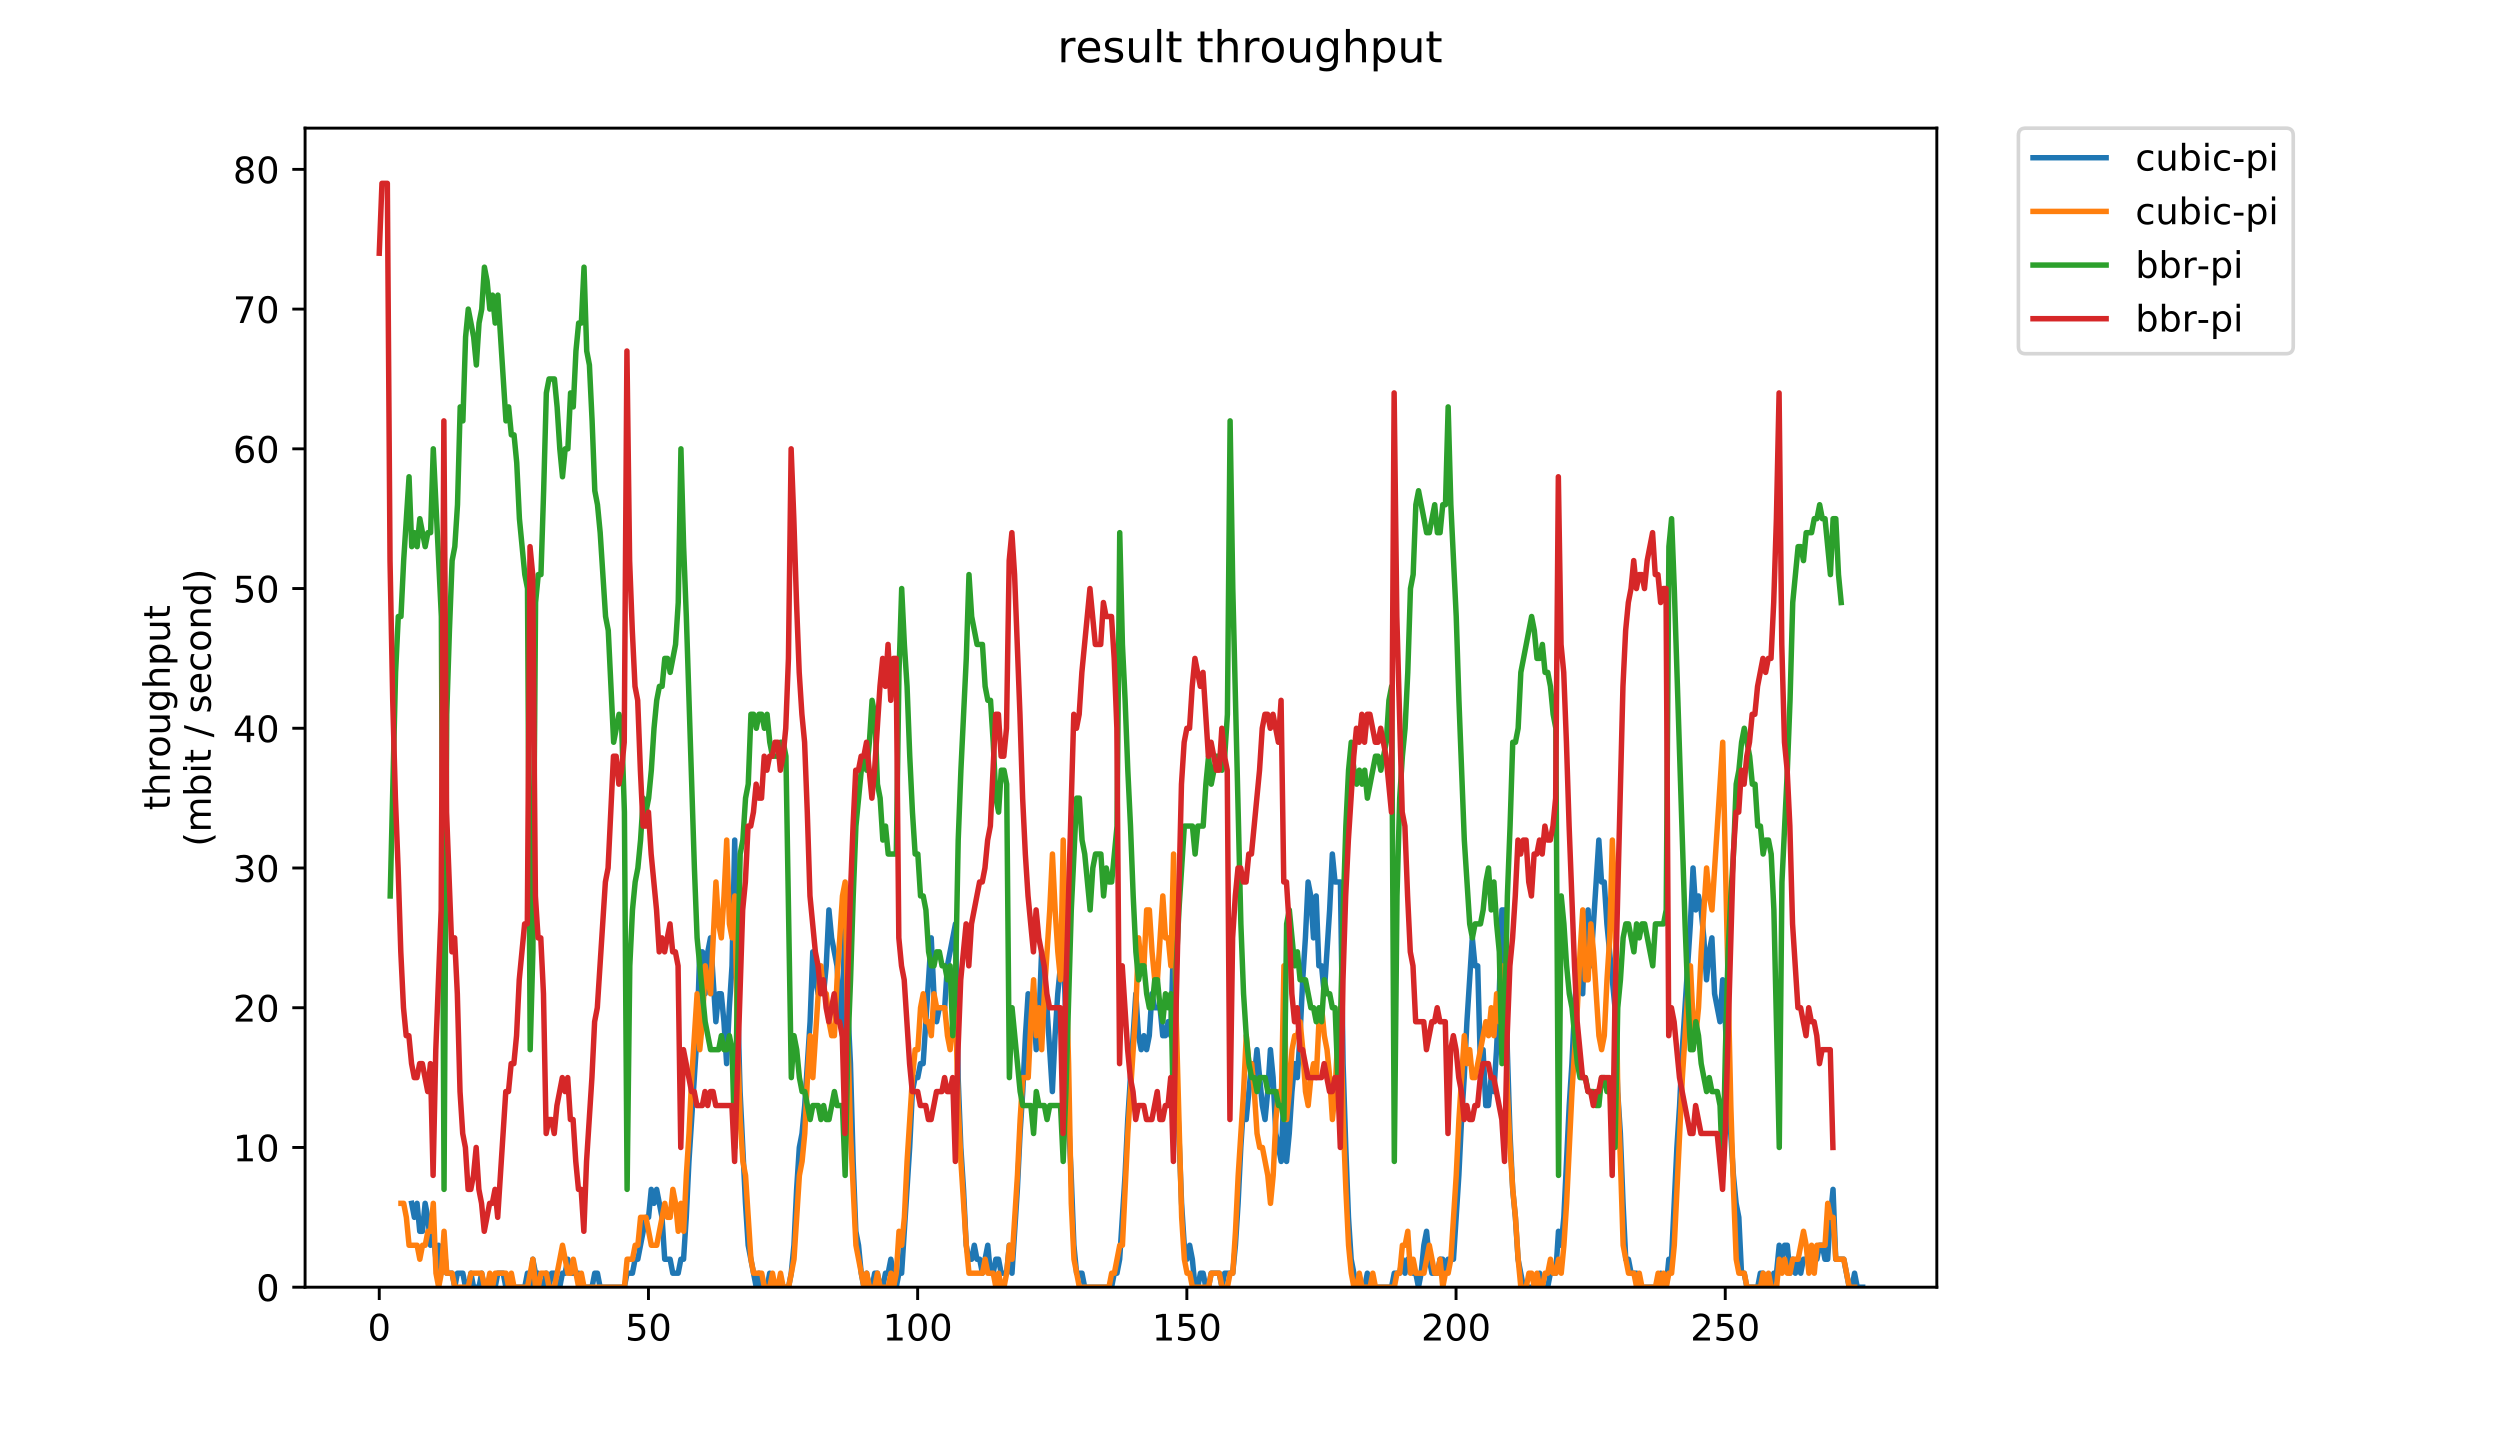 <?xml version="1.0" encoding="utf-8" standalone="no"?>
<!DOCTYPE svg PUBLIC "-//W3C//DTD SVG 1.1//EN"
  "http://www.w3.org/Graphics/SVG/1.1/DTD/svg11.dtd">
<!-- Created with matplotlib (https://matplotlib.org/) -->
<svg height="396pt" version="1.1" viewBox="0 0 684 396" width="684pt" xmlns="http://www.w3.org/2000/svg" xmlns:xlink="http://www.w3.org/1999/xlink">
 <defs>
  <style type="text/css">
*{stroke-linecap:butt;stroke-linejoin:round;}
  </style>
 </defs>
 <g id="figure_1">
  <g id="patch_1">
   <path d="M 0 396 
L 684 396 
L 684 0 
L 0 0 
z
" style="fill:#ffffff;"/>
  </g>
  <g id="axes_1">
   <g id="patch_2">
    <path d="M 83.472 352.174 
L 529.913 352.174 
L 529.913 35.062 
L 83.472 35.062 
z
" style="fill:#ffffff;"/>
   </g>
   <g id="matplotlib.axis_1">
    <g id="xtick_1">
     <g id="line2d_1">
      <defs>
       <path d="M 0 0 
L 0 3.5 
" id="m09f7e28254" style="stroke:#000000;stroke-width:0.8;"/>
      </defs>
      <g>
       <use style="stroke:#000000;stroke-width:0.8;" x="103.765" xlink:href="#m09f7e28254" y="352.174"/>
      </g>
     </g>
     <g id="text_1">
      <!-- 0 -->
      <defs>
       <path d="M 31.781 66.406 
Q 24.172 66.406 20.328 58.906 
Q 16.5 51.422 16.5 36.375 
Q 16.5 21.391 20.328 13.891 
Q 24.172 6.391 31.781 6.391 
Q 39.453 6.391 43.281 13.891 
Q 47.125 21.391 47.125 36.375 
Q 47.125 51.422 43.281 58.906 
Q 39.453 66.406 31.781 66.406 
z
M 31.781 74.219 
Q 44.047 74.219 50.516 64.516 
Q 56.984 54.828 56.984 36.375 
Q 56.984 17.969 50.516 8.266 
Q 44.047 -1.422 31.781 -1.422 
Q 19.531 -1.422 13.062 8.266 
Q 6.594 17.969 6.594 36.375 
Q 6.594 54.828 13.062 64.516 
Q 19.531 74.219 31.781 74.219 
z
" id="DejaVuSans-48"/>
      </defs>
      <g transform="translate(100.584 366.773)scale(0.1 -0.1)">
       <use xlink:href="#DejaVuSans-48"/>
      </g>
     </g>
    </g>
    <g id="xtick_2">
     <g id="line2d_2">
      <g>
       <use style="stroke:#000000;stroke-width:0.8;" x="177.418" xlink:href="#m09f7e28254" y="352.174"/>
      </g>
     </g>
     <g id="text_2">
      <!-- 50 -->
      <defs>
       <path d="M 10.797 72.906 
L 49.516 72.906 
L 49.516 64.594 
L 19.828 64.594 
L 19.828 46.734 
Q 21.969 47.469 24.109 47.828 
Q 26.266 48.188 28.422 48.188 
Q 40.625 48.188 47.75 41.5 
Q 54.891 34.812 54.891 23.391 
Q 54.891 11.625 47.562 5.094 
Q 40.234 -1.422 26.906 -1.422 
Q 22.312 -1.422 17.547 -0.641 
Q 12.797 0.141 7.719 1.703 
L 7.719 11.625 
Q 12.109 9.234 16.797 8.062 
Q 21.484 6.891 26.703 6.891 
Q 35.156 6.891 40.078 11.328 
Q 45.016 15.766 45.016 23.391 
Q 45.016 31 40.078 35.438 
Q 35.156 39.891 26.703 39.891 
Q 22.75 39.891 18.812 39.016 
Q 14.891 38.141 10.797 36.281 
z
" id="DejaVuSans-53"/>
      </defs>
      <g transform="translate(171.055 366.773)scale(0.1 -0.1)">
       <use xlink:href="#DejaVuSans-53"/>
       <use x="63.623" xlink:href="#DejaVuSans-48"/>
      </g>
     </g>
    </g>
    <g id="xtick_3">
     <g id="line2d_3">
      <g>
       <use style="stroke:#000000;stroke-width:0.8;" x="251.07" xlink:href="#m09f7e28254" y="352.174"/>
      </g>
     </g>
     <g id="text_3">
      <!-- 100 -->
      <defs>
       <path d="M 12.406 8.297 
L 28.516 8.297 
L 28.516 63.922 
L 10.984 60.406 
L 10.984 69.391 
L 28.422 72.906 
L 38.281 72.906 
L 38.281 8.297 
L 54.391 8.297 
L 54.391 0 
L 12.406 0 
z
" id="DejaVuSans-49"/>
      </defs>
      <g transform="translate(241.526 366.773)scale(0.1 -0.1)">
       <use xlink:href="#DejaVuSans-49"/>
       <use x="63.623" xlink:href="#DejaVuSans-48"/>
       <use x="127.246" xlink:href="#DejaVuSans-48"/>
      </g>
     </g>
    </g>
    <g id="xtick_4">
     <g id="line2d_4">
      <g>
       <use style="stroke:#000000;stroke-width:0.8;" x="324.723" xlink:href="#m09f7e28254" y="352.174"/>
      </g>
     </g>
     <g id="text_4">
      <!-- 150 -->
      <g transform="translate(315.179 366.773)scale(0.1 -0.1)">
       <use xlink:href="#DejaVuSans-49"/>
       <use x="63.623" xlink:href="#DejaVuSans-53"/>
       <use x="127.246" xlink:href="#DejaVuSans-48"/>
      </g>
     </g>
    </g>
    <g id="xtick_5">
     <g id="line2d_5">
      <g>
       <use style="stroke:#000000;stroke-width:0.8;" x="398.375" xlink:href="#m09f7e28254" y="352.174"/>
      </g>
     </g>
     <g id="text_5">
      <!-- 200 -->
      <defs>
       <path d="M 19.188 8.297 
L 53.609 8.297 
L 53.609 0 
L 7.328 0 
L 7.328 8.297 
Q 12.938 14.109 22.625 23.891 
Q 32.328 33.688 34.812 36.531 
Q 39.547 41.844 41.422 45.531 
Q 43.312 49.219 43.312 52.781 
Q 43.312 58.594 39.234 62.25 
Q 35.156 65.922 28.609 65.922 
Q 23.969 65.922 18.812 64.312 
Q 13.672 62.703 7.812 59.422 
L 7.812 69.391 
Q 13.766 71.781 18.938 73 
Q 24.125 74.219 28.422 74.219 
Q 39.75 74.219 46.484 68.547 
Q 53.219 62.891 53.219 53.422 
Q 53.219 48.922 51.531 44.891 
Q 49.859 40.875 45.406 35.406 
Q 44.188 33.984 37.641 27.219 
Q 31.109 20.453 19.188 8.297 
z
" id="DejaVuSans-50"/>
      </defs>
      <g transform="translate(388.832 366.773)scale(0.1 -0.1)">
       <use xlink:href="#DejaVuSans-50"/>
       <use x="63.623" xlink:href="#DejaVuSans-48"/>
       <use x="127.246" xlink:href="#DejaVuSans-48"/>
      </g>
     </g>
    </g>
    <g id="xtick_6">
     <g id="line2d_6">
      <g>
       <use style="stroke:#000000;stroke-width:0.8;" x="472.028" xlink:href="#m09f7e28254" y="352.174"/>
      </g>
     </g>
     <g id="text_6">
      <!-- 250 -->
      <g transform="translate(462.484 366.773)scale(0.1 -0.1)">
       <use xlink:href="#DejaVuSans-50"/>
       <use x="63.623" xlink:href="#DejaVuSans-53"/>
       <use x="127.246" xlink:href="#DejaVuSans-48"/>
      </g>
     </g>
    </g>
   </g>
   <g id="matplotlib.axis_2">
    <g id="ytick_1">
     <g id="line2d_7">
      <defs>
       <path d="M 0 0 
L -3.5 0 
" id="m4e4e7f98dc" style="stroke:#000000;stroke-width:0.8;"/>
      </defs>
      <g>
       <use style="stroke:#000000;stroke-width:0.8;" x="83.472" xlink:href="#m4e4e7f98dc" y="352.174"/>
      </g>
     </g>
     <g id="text_7">
      <!-- 0 -->
      <g transform="translate(70.11 355.973)scale(0.1 -0.1)">
       <use xlink:href="#DejaVuSans-48"/>
      </g>
     </g>
    </g>
    <g id="ytick_2">
     <g id="line2d_8">
      <g>
       <use style="stroke:#000000;stroke-width:0.8;" x="83.472" xlink:href="#m4e4e7f98dc" y="313.945"/>
      </g>
     </g>
     <g id="text_8">
      <!-- 10 -->
      <g transform="translate(63.747 317.744)scale(0.1 -0.1)">
       <use xlink:href="#DejaVuSans-49"/>
       <use x="63.623" xlink:href="#DejaVuSans-48"/>
      </g>
     </g>
    </g>
    <g id="ytick_3">
     <g id="line2d_9">
      <g>
       <use style="stroke:#000000;stroke-width:0.8;" x="83.472" xlink:href="#m4e4e7f98dc" y="275.716"/>
      </g>
     </g>
     <g id="text_9">
      <!-- 20 -->
      <g transform="translate(63.747 279.515)scale(0.1 -0.1)">
       <use xlink:href="#DejaVuSans-50"/>
       <use x="63.623" xlink:href="#DejaVuSans-48"/>
      </g>
     </g>
    </g>
    <g id="ytick_4">
     <g id="line2d_10">
      <g>
       <use style="stroke:#000000;stroke-width:0.8;" x="83.472" xlink:href="#m4e4e7f98dc" y="237.486"/>
      </g>
     </g>
     <g id="text_10">
      <!-- 30 -->
      <defs>
       <path d="M 40.578 39.312 
Q 47.656 37.797 51.625 33 
Q 55.609 28.219 55.609 21.188 
Q 55.609 10.406 48.188 4.484 
Q 40.766 -1.422 27.094 -1.422 
Q 22.516 -1.422 17.656 -0.516 
Q 12.797 0.391 7.625 2.203 
L 7.625 11.719 
Q 11.719 9.328 16.594 8.109 
Q 21.484 6.891 26.812 6.891 
Q 36.078 6.891 40.938 10.547 
Q 45.797 14.203 45.797 21.188 
Q 45.797 27.641 41.281 31.266 
Q 36.766 34.906 28.719 34.906 
L 20.219 34.906 
L 20.219 43.016 
L 29.109 43.016 
Q 36.375 43.016 40.234 45.922 
Q 44.094 48.828 44.094 54.297 
Q 44.094 59.906 40.109 62.906 
Q 36.141 65.922 28.719 65.922 
Q 24.656 65.922 20.016 65.031 
Q 15.375 64.156 9.812 62.312 
L 9.812 71.094 
Q 15.438 72.656 20.344 73.438 
Q 25.25 74.219 29.594 74.219 
Q 40.828 74.219 47.359 69.109 
Q 53.906 64.016 53.906 55.328 
Q 53.906 49.266 50.438 45.094 
Q 46.969 40.922 40.578 39.312 
z
" id="DejaVuSans-51"/>
      </defs>
      <g transform="translate(63.747 241.286)scale(0.1 -0.1)">
       <use xlink:href="#DejaVuSans-51"/>
       <use x="63.623" xlink:href="#DejaVuSans-48"/>
      </g>
     </g>
    </g>
    <g id="ytick_5">
     <g id="line2d_11">
      <g>
       <use style="stroke:#000000;stroke-width:0.8;" x="83.472" xlink:href="#m4e4e7f98dc" y="199.257"/>
      </g>
     </g>
     <g id="text_11">
      <!-- 40 -->
      <defs>
       <path d="M 37.797 64.312 
L 12.891 25.391 
L 37.797 25.391 
z
M 35.203 72.906 
L 47.609 72.906 
L 47.609 25.391 
L 58.016 25.391 
L 58.016 17.188 
L 47.609 17.188 
L 47.609 0 
L 37.797 0 
L 37.797 17.188 
L 4.891 17.188 
L 4.891 26.703 
z
" id="DejaVuSans-52"/>
      </defs>
      <g transform="translate(63.747 203.056)scale(0.1 -0.1)">
       <use xlink:href="#DejaVuSans-52"/>
       <use x="63.623" xlink:href="#DejaVuSans-48"/>
      </g>
     </g>
    </g>
    <g id="ytick_6">
     <g id="line2d_12">
      <g>
       <use style="stroke:#000000;stroke-width:0.8;" x="83.472" xlink:href="#m4e4e7f98dc" y="161.028"/>
      </g>
     </g>
     <g id="text_12">
      <!-- 50 -->
      <g transform="translate(63.747 164.827)scale(0.1 -0.1)">
       <use xlink:href="#DejaVuSans-53"/>
       <use x="63.623" xlink:href="#DejaVuSans-48"/>
      </g>
     </g>
    </g>
    <g id="ytick_7">
     <g id="line2d_13">
      <g>
       <use style="stroke:#000000;stroke-width:0.8;" x="83.472" xlink:href="#m4e4e7f98dc" y="122.799"/>
      </g>
     </g>
     <g id="text_13">
      <!-- 60 -->
      <defs>
       <path d="M 33.016 40.375 
Q 26.375 40.375 22.484 35.828 
Q 18.609 31.297 18.609 23.391 
Q 18.609 15.531 22.484 10.953 
Q 26.375 6.391 33.016 6.391 
Q 39.656 6.391 43.531 10.953 
Q 47.406 15.531 47.406 23.391 
Q 47.406 31.297 43.531 35.828 
Q 39.656 40.375 33.016 40.375 
z
M 52.594 71.297 
L 52.594 62.312 
Q 48.875 64.062 45.094 64.984 
Q 41.312 65.922 37.594 65.922 
Q 27.828 65.922 22.672 59.328 
Q 17.531 52.734 16.797 39.406 
Q 19.672 43.656 24.016 45.922 
Q 28.375 48.188 33.594 48.188 
Q 44.578 48.188 50.953 41.516 
Q 57.328 34.859 57.328 23.391 
Q 57.328 12.156 50.688 5.359 
Q 44.047 -1.422 33.016 -1.422 
Q 20.359 -1.422 13.672 8.266 
Q 6.984 17.969 6.984 36.375 
Q 6.984 53.656 15.188 63.938 
Q 23.391 74.219 37.203 74.219 
Q 40.922 74.219 44.703 73.484 
Q 48.484 72.75 52.594 71.297 
z
" id="DejaVuSans-54"/>
      </defs>
      <g transform="translate(63.747 126.598)scale(0.1 -0.1)">
       <use xlink:href="#DejaVuSans-54"/>
       <use x="63.623" xlink:href="#DejaVuSans-48"/>
      </g>
     </g>
    </g>
    <g id="ytick_8">
     <g id="line2d_14">
      <g>
       <use style="stroke:#000000;stroke-width:0.8;" x="83.472" xlink:href="#m4e4e7f98dc" y="84.569"/>
      </g>
     </g>
     <g id="text_14">
      <!-- 70 -->
      <defs>
       <path d="M 8.203 72.906 
L 55.078 72.906 
L 55.078 68.703 
L 28.609 0 
L 18.312 0 
L 43.219 64.594 
L 8.203 64.594 
z
" id="DejaVuSans-55"/>
      </defs>
      <g transform="translate(63.747 88.369)scale(0.1 -0.1)">
       <use xlink:href="#DejaVuSans-55"/>
       <use x="63.623" xlink:href="#DejaVuSans-48"/>
      </g>
     </g>
    </g>
    <g id="ytick_9">
     <g id="line2d_15">
      <g>
       <use style="stroke:#000000;stroke-width:0.8;" x="83.472" xlink:href="#m4e4e7f98dc" y="46.34"/>
      </g>
     </g>
     <g id="text_15">
      <!-- 80 -->
      <defs>
       <path d="M 31.781 34.625 
Q 24.75 34.625 20.719 30.859 
Q 16.703 27.094 16.703 20.516 
Q 16.703 13.922 20.719 10.156 
Q 24.75 6.391 31.781 6.391 
Q 38.812 6.391 42.859 10.172 
Q 46.922 13.969 46.922 20.516 
Q 46.922 27.094 42.891 30.859 
Q 38.875 34.625 31.781 34.625 
z
M 21.922 38.812 
Q 15.578 40.375 12.031 44.719 
Q 8.5 49.078 8.5 55.328 
Q 8.5 64.062 14.719 69.141 
Q 20.953 74.219 31.781 74.219 
Q 42.672 74.219 48.875 69.141 
Q 55.078 64.062 55.078 55.328 
Q 55.078 49.078 51.531 44.719 
Q 48 40.375 41.703 38.812 
Q 48.828 37.156 52.797 32.312 
Q 56.781 27.484 56.781 20.516 
Q 56.781 9.906 50.312 4.234 
Q 43.844 -1.422 31.781 -1.422 
Q 19.734 -1.422 13.25 4.234 
Q 6.781 9.906 6.781 20.516 
Q 6.781 27.484 10.781 32.312 
Q 14.797 37.156 21.922 38.812 
z
M 18.312 54.391 
Q 18.312 48.734 21.844 45.562 
Q 25.391 42.391 31.781 42.391 
Q 38.141 42.391 41.719 45.562 
Q 45.312 48.734 45.312 54.391 
Q 45.312 60.062 41.719 63.234 
Q 38.141 66.406 31.781 66.406 
Q 25.391 66.406 21.844 63.234 
Q 18.312 60.062 18.312 54.391 
z
" id="DejaVuSans-56"/>
      </defs>
      <g transform="translate(63.747 50.139)scale(0.1 -0.1)">
       <use xlink:href="#DejaVuSans-56"/>
       <use x="63.623" xlink:href="#DejaVuSans-48"/>
      </g>
     </g>
    </g>
    <g id="text_16">
     <!-- throughput -->
     <defs>
      <path d="M 18.312 70.219 
L 18.312 54.688 
L 36.812 54.688 
L 36.812 47.703 
L 18.312 47.703 
L 18.312 18.016 
Q 18.312 11.328 20.141 9.422 
Q 21.969 7.516 27.594 7.516 
L 36.812 7.516 
L 36.812 0 
L 27.594 0 
Q 17.188 0 13.234 3.875 
Q 9.281 7.766 9.281 18.016 
L 9.281 47.703 
L 2.688 47.703 
L 2.688 54.688 
L 9.281 54.688 
L 9.281 70.219 
z
" id="DejaVuSans-116"/>
      <path d="M 54.891 33.016 
L 54.891 0 
L 45.906 0 
L 45.906 32.719 
Q 45.906 40.484 42.875 44.328 
Q 39.844 48.188 33.797 48.188 
Q 26.516 48.188 22.312 43.547 
Q 18.109 38.922 18.109 30.906 
L 18.109 0 
L 9.078 0 
L 9.078 75.984 
L 18.109 75.984 
L 18.109 46.188 
Q 21.344 51.125 25.703 53.562 
Q 30.078 56 35.797 56 
Q 45.219 56 50.047 50.172 
Q 54.891 44.344 54.891 33.016 
z
" id="DejaVuSans-104"/>
      <path d="M 41.109 46.297 
Q 39.594 47.172 37.812 47.578 
Q 36.031 48 33.891 48 
Q 26.266 48 22.188 43.047 
Q 18.109 38.094 18.109 28.812 
L 18.109 0 
L 9.078 0 
L 9.078 54.688 
L 18.109 54.688 
L 18.109 46.188 
Q 20.953 51.172 25.484 53.578 
Q 30.031 56 36.531 56 
Q 37.453 56 38.578 55.875 
Q 39.703 55.766 41.062 55.516 
z
" id="DejaVuSans-114"/>
      <path d="M 30.609 48.391 
Q 23.391 48.391 19.188 42.75 
Q 14.984 37.109 14.984 27.297 
Q 14.984 17.484 19.156 11.844 
Q 23.344 6.203 30.609 6.203 
Q 37.797 6.203 41.984 11.859 
Q 46.188 17.531 46.188 27.297 
Q 46.188 37.016 41.984 42.703 
Q 37.797 48.391 30.609 48.391 
z
M 30.609 56 
Q 42.328 56 49.016 48.375 
Q 55.719 40.766 55.719 27.297 
Q 55.719 13.875 49.016 6.219 
Q 42.328 -1.422 30.609 -1.422 
Q 18.844 -1.422 12.172 6.219 
Q 5.516 13.875 5.516 27.297 
Q 5.516 40.766 12.172 48.375 
Q 18.844 56 30.609 56 
z
" id="DejaVuSans-111"/>
      <path d="M 8.5 21.578 
L 8.5 54.688 
L 17.484 54.688 
L 17.484 21.922 
Q 17.484 14.156 20.5 10.266 
Q 23.531 6.391 29.594 6.391 
Q 36.859 6.391 41.078 11.031 
Q 45.312 15.672 45.312 23.688 
L 45.312 54.688 
L 54.297 54.688 
L 54.297 0 
L 45.312 0 
L 45.312 8.406 
Q 42.047 3.422 37.719 1 
Q 33.406 -1.422 27.688 -1.422 
Q 18.266 -1.422 13.375 4.438 
Q 8.5 10.297 8.5 21.578 
z
M 31.109 56 
z
" id="DejaVuSans-117"/>
      <path d="M 45.406 27.984 
Q 45.406 37.75 41.375 43.109 
Q 37.359 48.484 30.078 48.484 
Q 22.859 48.484 18.828 43.109 
Q 14.797 37.75 14.797 27.984 
Q 14.797 18.266 18.828 12.891 
Q 22.859 7.516 30.078 7.516 
Q 37.359 7.516 41.375 12.891 
Q 45.406 18.266 45.406 27.984 
z
M 54.391 6.781 
Q 54.391 -7.172 48.188 -13.984 
Q 42 -20.797 29.203 -20.797 
Q 24.469 -20.797 20.266 -20.094 
Q 16.062 -19.391 12.109 -17.922 
L 12.109 -9.188 
Q 16.062 -11.328 19.922 -12.344 
Q 23.781 -13.375 27.781 -13.375 
Q 36.625 -13.375 41.016 -8.766 
Q 45.406 -4.156 45.406 5.172 
L 45.406 9.625 
Q 42.625 4.781 38.281 2.391 
Q 33.938 0 27.875 0 
Q 17.828 0 11.672 7.656 
Q 5.516 15.328 5.516 27.984 
Q 5.516 40.672 11.672 48.328 
Q 17.828 56 27.875 56 
Q 33.938 56 38.281 53.609 
Q 42.625 51.219 45.406 46.391 
L 45.406 54.688 
L 54.391 54.688 
z
" id="DejaVuSans-103"/>
      <path d="M 18.109 8.203 
L 18.109 -20.797 
L 9.078 -20.797 
L 9.078 54.688 
L 18.109 54.688 
L 18.109 46.391 
Q 20.953 51.266 25.266 53.625 
Q 29.594 56 35.594 56 
Q 45.562 56 51.781 48.094 
Q 58.016 40.188 58.016 27.297 
Q 58.016 14.406 51.781 6.484 
Q 45.562 -1.422 35.594 -1.422 
Q 29.594 -1.422 25.266 0.953 
Q 20.953 3.328 18.109 8.203 
z
M 48.688 27.297 
Q 48.688 37.203 44.609 42.844 
Q 40.531 48.484 33.406 48.484 
Q 26.266 48.484 22.188 42.844 
Q 18.109 37.203 18.109 27.297 
Q 18.109 17.391 22.188 11.75 
Q 26.266 6.109 33.406 6.109 
Q 40.531 6.109 44.609 11.75 
Q 48.688 17.391 48.688 27.297 
z
" id="DejaVuSans-112"/>
     </defs>
     <g transform="translate(46.47 221.675)rotate(-90)scale(0.1 -0.1)">
      <use xlink:href="#DejaVuSans-116"/>
      <use x="39.209" xlink:href="#DejaVuSans-104"/>
      <use x="102.588" xlink:href="#DejaVuSans-114"/>
      <use x="143.67" xlink:href="#DejaVuSans-111"/>
      <use x="204.852" xlink:href="#DejaVuSans-117"/>
      <use x="268.23" xlink:href="#DejaVuSans-103"/>
      <use x="331.707" xlink:href="#DejaVuSans-104"/>
      <use x="395.086" xlink:href="#DejaVuSans-112"/>
      <use x="458.562" xlink:href="#DejaVuSans-117"/>
      <use x="521.941" xlink:href="#DejaVuSans-116"/>
     </g>
     <!-- (mbit / second) -->
     <defs>
      <path d="M 31 75.875 
Q 24.469 64.656 21.281 53.656 
Q 18.109 42.672 18.109 31.391 
Q 18.109 20.125 21.312 9.062 
Q 24.516 -2 31 -13.188 
L 23.188 -13.188 
Q 15.875 -1.703 12.234 9.375 
Q 8.594 20.453 8.594 31.391 
Q 8.594 42.281 12.203 53.312 
Q 15.828 64.359 23.188 75.875 
z
" id="DejaVuSans-40"/>
      <path d="M 52 44.188 
Q 55.375 50.25 60.062 53.125 
Q 64.75 56 71.094 56 
Q 79.641 56 84.281 50.016 
Q 88.922 44.047 88.922 33.016 
L 88.922 0 
L 79.891 0 
L 79.891 32.719 
Q 79.891 40.578 77.094 44.375 
Q 74.312 48.188 68.609 48.188 
Q 61.625 48.188 57.562 43.547 
Q 53.516 38.922 53.516 30.906 
L 53.516 0 
L 44.484 0 
L 44.484 32.719 
Q 44.484 40.625 41.703 44.406 
Q 38.922 48.188 33.109 48.188 
Q 26.219 48.188 22.156 43.531 
Q 18.109 38.875 18.109 30.906 
L 18.109 0 
L 9.078 0 
L 9.078 54.688 
L 18.109 54.688 
L 18.109 46.188 
Q 21.188 51.219 25.484 53.609 
Q 29.781 56 35.688 56 
Q 41.656 56 45.828 52.969 
Q 50 49.953 52 44.188 
z
" id="DejaVuSans-109"/>
      <path d="M 48.688 27.297 
Q 48.688 37.203 44.609 42.844 
Q 40.531 48.484 33.406 48.484 
Q 26.266 48.484 22.188 42.844 
Q 18.109 37.203 18.109 27.297 
Q 18.109 17.391 22.188 11.75 
Q 26.266 6.109 33.406 6.109 
Q 40.531 6.109 44.609 11.75 
Q 48.688 17.391 48.688 27.297 
z
M 18.109 46.391 
Q 20.953 51.266 25.266 53.625 
Q 29.594 56 35.594 56 
Q 45.562 56 51.781 48.094 
Q 58.016 40.188 58.016 27.297 
Q 58.016 14.406 51.781 6.484 
Q 45.562 -1.422 35.594 -1.422 
Q 29.594 -1.422 25.266 0.953 
Q 20.953 3.328 18.109 8.203 
L 18.109 0 
L 9.078 0 
L 9.078 75.984 
L 18.109 75.984 
z
" id="DejaVuSans-98"/>
      <path d="M 9.422 54.688 
L 18.406 54.688 
L 18.406 0 
L 9.422 0 
z
M 9.422 75.984 
L 18.406 75.984 
L 18.406 64.594 
L 9.422 64.594 
z
" id="DejaVuSans-105"/>
      <path id="DejaVuSans-32"/>
      <path d="M 25.391 72.906 
L 33.688 72.906 
L 8.297 -9.281 
L 0 -9.281 
z
" id="DejaVuSans-47"/>
      <path d="M 44.281 53.078 
L 44.281 44.578 
Q 40.484 46.531 36.375 47.5 
Q 32.281 48.484 27.875 48.484 
Q 21.188 48.484 17.844 46.438 
Q 14.5 44.391 14.5 40.281 
Q 14.5 37.156 16.891 35.375 
Q 19.281 33.594 26.516 31.984 
L 29.594 31.297 
Q 39.156 29.25 43.188 25.516 
Q 47.219 21.781 47.219 15.094 
Q 47.219 7.469 41.188 3.016 
Q 35.156 -1.422 24.609 -1.422 
Q 20.219 -1.422 15.453 -0.562 
Q 10.688 0.297 5.422 2 
L 5.422 11.281 
Q 10.406 8.688 15.234 7.391 
Q 20.062 6.109 24.812 6.109 
Q 31.156 6.109 34.562 8.281 
Q 37.984 10.453 37.984 14.406 
Q 37.984 18.062 35.516 20.016 
Q 33.062 21.969 24.703 23.781 
L 21.578 24.516 
Q 13.234 26.266 9.516 29.906 
Q 5.812 33.547 5.812 39.891 
Q 5.812 47.609 11.281 51.797 
Q 16.75 56 26.812 56 
Q 31.781 56 36.172 55.266 
Q 40.578 54.547 44.281 53.078 
z
" id="DejaVuSans-115"/>
      <path d="M 56.203 29.594 
L 56.203 25.203 
L 14.891 25.203 
Q 15.484 15.922 20.484 11.062 
Q 25.484 6.203 34.422 6.203 
Q 39.594 6.203 44.453 7.469 
Q 49.312 8.734 54.109 11.281 
L 54.109 2.781 
Q 49.266 0.734 44.188 -0.344 
Q 39.109 -1.422 33.891 -1.422 
Q 20.797 -1.422 13.156 6.188 
Q 5.516 13.812 5.516 26.812 
Q 5.516 40.234 12.766 48.109 
Q 20.016 56 32.328 56 
Q 43.359 56 49.781 48.891 
Q 56.203 41.797 56.203 29.594 
z
M 47.219 32.234 
Q 47.125 39.594 43.094 43.984 
Q 39.062 48.391 32.422 48.391 
Q 24.906 48.391 20.391 44.141 
Q 15.875 39.891 15.188 32.172 
z
" id="DejaVuSans-101"/>
      <path d="M 48.781 52.594 
L 48.781 44.188 
Q 44.969 46.297 41.141 47.344 
Q 37.312 48.391 33.406 48.391 
Q 24.656 48.391 19.812 42.844 
Q 14.984 37.312 14.984 27.297 
Q 14.984 17.281 19.812 11.734 
Q 24.656 6.203 33.406 6.203 
Q 37.312 6.203 41.141 7.25 
Q 44.969 8.297 48.781 10.406 
L 48.781 2.094 
Q 45.016 0.344 40.984 -0.531 
Q 36.969 -1.422 32.422 -1.422 
Q 20.062 -1.422 12.781 6.344 
Q 5.516 14.109 5.516 27.297 
Q 5.516 40.672 12.859 48.328 
Q 20.219 56 33.016 56 
Q 37.156 56 41.109 55.141 
Q 45.062 54.297 48.781 52.594 
z
" id="DejaVuSans-99"/>
      <path d="M 54.891 33.016 
L 54.891 0 
L 45.906 0 
L 45.906 32.719 
Q 45.906 40.484 42.875 44.328 
Q 39.844 48.188 33.797 48.188 
Q 26.516 48.188 22.312 43.547 
Q 18.109 38.922 18.109 30.906 
L 18.109 0 
L 9.078 0 
L 9.078 54.688 
L 18.109 54.688 
L 18.109 46.188 
Q 21.344 51.125 25.703 53.562 
Q 30.078 56 35.797 56 
Q 45.219 56 50.047 50.172 
Q 54.891 44.344 54.891 33.016 
z
" id="DejaVuSans-110"/>
      <path d="M 45.406 46.391 
L 45.406 75.984 
L 54.391 75.984 
L 54.391 0 
L 45.406 0 
L 45.406 8.203 
Q 42.578 3.328 38.25 0.953 
Q 33.938 -1.422 27.875 -1.422 
Q 17.969 -1.422 11.734 6.484 
Q 5.516 14.406 5.516 27.297 
Q 5.516 40.188 11.734 48.094 
Q 17.969 56 27.875 56 
Q 33.938 56 38.25 53.625 
Q 42.578 51.266 45.406 46.391 
z
M 14.797 27.297 
Q 14.797 17.391 18.875 11.75 
Q 22.953 6.109 30.078 6.109 
Q 37.203 6.109 41.297 11.75 
Q 45.406 17.391 45.406 27.297 
Q 45.406 37.203 41.297 42.844 
Q 37.203 48.484 30.078 48.484 
Q 22.953 48.484 18.875 42.844 
Q 14.797 37.203 14.797 27.297 
z
" id="DejaVuSans-100"/>
      <path d="M 8.016 75.875 
L 15.828 75.875 
Q 23.141 64.359 26.781 53.312 
Q 30.422 42.281 30.422 31.391 
Q 30.422 20.453 26.781 9.375 
Q 23.141 -1.703 15.828 -13.188 
L 8.016 -13.188 
Q 14.5 -2 17.703 9.062 
Q 20.906 20.125 20.906 31.391 
Q 20.906 42.672 17.703 53.656 
Q 14.5 64.656 8.016 75.875 
z
" id="DejaVuSans-41"/>
     </defs>
     <g transform="translate(57.668 231.609)rotate(-90)scale(0.1 -0.1)">
      <use xlink:href="#DejaVuSans-40"/>
      <use x="39.014" xlink:href="#DejaVuSans-109"/>
      <use x="136.426" xlink:href="#DejaVuSans-98"/>
      <use x="199.902" xlink:href="#DejaVuSans-105"/>
      <use x="227.686" xlink:href="#DejaVuSans-116"/>
      <use x="266.895" xlink:href="#DejaVuSans-32"/>
      <use x="298.682" xlink:href="#DejaVuSans-47"/>
      <use x="332.373" xlink:href="#DejaVuSans-32"/>
      <use x="364.16" xlink:href="#DejaVuSans-115"/>
      <use x="416.26" xlink:href="#DejaVuSans-101"/>
      <use x="477.783" xlink:href="#DejaVuSans-99"/>
      <use x="532.764" xlink:href="#DejaVuSans-111"/>
      <use x="593.945" xlink:href="#DejaVuSans-110"/>
      <use x="657.324" xlink:href="#DejaVuSans-100"/>
      <use x="720.801" xlink:href="#DejaVuSans-41"/>
     </g>
    </g>
   </g>
   <g id="line2d_16">
    <path clip-path="url(#pea63f48770)" d="M 112.633 329.237 
L 113.369 333.06 
L 114.106 329.237 
L 114.842 336.882 
L 115.579 336.882 
L 116.315 329.237 
L 117.052 333.06 
L 117.789 340.705 
L 118.525 336.882 
L 119.262 344.528 
L 119.998 340.705 
L 120.735 348.351 
L 121.471 340.705 
L 122.208 348.351 
L 123.681 348.351 
L 124.417 352.174 
L 125.154 348.351 
L 126.627 348.351 
L 127.363 352.174 
L 128.1 352.174 
L 128.836 348.351 
L 129.573 352.174 
L 131.046 352.174 
L 131.783 348.351 
L 132.519 352.174 
L 135.465 352.174 
L 136.202 348.351 
L 137.675 348.351 
L 138.411 352.174 
L 143.567 352.174 
L 144.303 348.351 
L 145.04 352.174 
L 145.777 344.528 
L 146.513 348.351 
L 147.25 348.351 
L 147.986 352.174 
L 148.723 352.174 
L 149.459 348.351 
L 150.196 352.174 
L 150.932 348.351 
L 151.669 348.351 
L 152.405 352.174 
L 153.142 352.174 
L 153.878 348.351 
L 154.615 348.351 
L 155.351 344.528 
L 156.088 348.351 
L 158.297 348.351 
L 159.034 352.174 
L 161.98 352.174 
L 162.717 348.351 
L 163.453 348.351 
L 164.19 352.174 
L 170.818 352.174 
L 171.555 348.351 
L 173.028 348.351 
L 173.765 344.528 
L 174.501 344.528 
L 176.711 333.06 
L 177.447 333.06 
L 178.184 325.414 
L 178.92 329.237 
L 179.657 325.414 
L 181.13 333.06 
L 181.866 344.528 
L 183.339 344.528 
L 184.076 348.351 
L 185.549 348.351 
L 186.285 344.528 
L 187.022 344.528 
L 187.758 333.06 
L 188.495 317.768 
L 190.705 283.362 
L 191.441 260.424 
L 192.178 260.424 
L 192.914 271.893 
L 193.651 260.424 
L 194.387 256.601 
L 195.86 279.539 
L 196.597 271.893 
L 197.333 271.893 
L 198.07 279.539 
L 198.806 291.007 
L 199.543 275.716 
L 200.279 264.247 
L 201.016 229.841 
L 201.752 271.893 
L 202.489 298.653 
L 203.962 329.237 
L 204.699 340.705 
L 206.908 352.174 
L 207.645 348.351 
L 208.381 352.174 
L 209.854 352.174 
L 210.591 348.351 
L 211.327 352.174 
L 215.746 352.174 
L 216.483 348.351 
L 217.22 340.705 
L 217.956 325.414 
L 218.693 313.945 
L 219.429 310.122 
L 220.166 302.476 
L 221.639 279.539 
L 222.375 260.424 
L 223.112 268.07 
L 223.848 271.893 
L 224.585 268.07 
L 225.321 271.893 
L 226.058 264.247 
L 226.794 248.955 
L 227.531 256.601 
L 229.004 264.247 
L 229.74 275.716 
L 230.477 283.362 
L 231.214 245.132 
L 231.95 275.716 
L 232.687 291.007 
L 233.423 317.768 
L 234.16 336.882 
L 234.896 340.705 
L 235.633 348.351 
L 236.369 352.174 
L 237.106 348.351 
L 237.842 352.174 
L 238.579 352.174 
L 239.315 348.351 
L 240.052 348.351 
L 240.788 352.174 
L 241.525 352.174 
L 242.261 348.351 
L 242.998 348.351 
L 243.734 344.528 
L 245.207 352.174 
L 245.944 348.351 
L 246.681 348.351 
L 248.89 313.945 
L 249.627 298.653 
L 250.363 294.83 
L 251.1 294.83 
L 251.836 291.007 
L 252.573 291.007 
L 254.782 256.601 
L 255.519 271.893 
L 256.255 279.539 
L 256.992 275.716 
L 258.465 275.716 
L 259.201 264.247 
L 261.411 252.778 
L 262.148 294.83 
L 262.884 313.945 
L 263.621 325.414 
L 264.357 340.705 
L 265.094 344.528 
L 265.83 344.528 
L 266.567 340.705 
L 267.303 344.528 
L 268.04 344.528 
L 268.776 348.351 
L 270.249 340.705 
L 270.986 348.351 
L 271.722 348.351 
L 272.459 344.528 
L 273.195 344.528 
L 273.932 348.351 
L 275.405 348.351 
L 276.142 340.705 
L 276.878 348.351 
L 278.351 325.414 
L 279.088 310.122 
L 279.824 298.653 
L 280.561 283.362 
L 281.297 271.893 
L 282.034 279.539 
L 282.77 275.716 
L 283.507 287.184 
L 284.243 279.539 
L 284.98 260.424 
L 285.716 271.893 
L 286.453 275.716 
L 287.926 298.653 
L 288.663 283.362 
L 289.399 271.893 
L 290.872 256.601 
L 291.609 279.539 
L 292.345 306.299 
L 293.082 321.591 
L 293.818 340.705 
L 294.555 348.351 
L 296.028 348.351 
L 296.764 352.174 
L 304.13 352.174 
L 304.866 348.351 
L 305.603 348.351 
L 306.339 344.528 
L 307.812 321.591 
L 308.549 306.299 
L 310.758 271.893 
L 311.495 283.362 
L 312.231 287.184 
L 312.968 283.362 
L 313.704 287.184 
L 314.441 283.362 
L 315.177 271.893 
L 315.914 275.716 
L 317.387 275.716 
L 318.124 283.362 
L 318.86 283.362 
L 319.597 279.539 
L 320.333 283.362 
L 321.07 256.601 
L 321.806 294.83 
L 322.543 310.122 
L 323.279 329.237 
L 324.016 340.705 
L 324.752 344.528 
L 325.489 340.705 
L 326.225 344.528 
L 326.962 352.174 
L 327.698 352.174 
L 328.435 348.351 
L 329.171 348.351 
L 329.908 352.174 
L 330.644 352.174 
L 331.381 348.351 
L 333.591 348.351 
L 334.327 352.174 
L 335.064 348.351 
L 337.273 348.351 
L 338.01 340.705 
L 338.746 329.237 
L 339.483 313.945 
L 340.219 302.476 
L 340.956 306.299 
L 342.429 291.007 
L 343.165 294.83 
L 343.902 287.184 
L 345.375 302.476 
L 346.112 306.299 
L 346.848 298.653 
L 347.585 287.184 
L 348.321 294.83 
L 349.058 310.122 
L 350.531 317.768 
L 351.267 298.653 
L 352.004 317.768 
L 352.74 310.122 
L 353.477 298.653 
L 354.213 291.007 
L 354.95 294.83 
L 355.686 283.362 
L 356.423 268.07 
L 357.159 256.601 
L 357.896 241.309 
L 358.632 245.132 
L 359.369 256.601 
L 360.105 245.132 
L 360.842 264.247 
L 361.579 264.247 
L 362.315 271.893 
L 363.788 248.955 
L 364.525 233.663 
L 365.261 241.309 
L 366.734 241.309 
L 367.471 291.007 
L 368.207 313.945 
L 368.944 333.06 
L 369.68 344.528 
L 371.153 352.174 
L 373.363 352.174 
L 374.099 348.351 
L 374.836 352.174 
L 380.728 352.174 
L 381.465 348.351 
L 382.938 348.351 
L 383.674 344.528 
L 384.411 348.351 
L 385.147 344.528 
L 385.884 344.528 
L 386.62 348.351 
L 387.357 348.351 
L 388.093 352.174 
L 388.83 348.351 
L 389.567 340.705 
L 390.303 336.882 
L 391.04 344.528 
L 391.776 348.351 
L 393.249 348.351 
L 393.986 344.528 
L 394.722 344.528 
L 395.459 348.351 
L 396.195 344.528 
L 397.668 344.528 
L 399.141 321.591 
L 399.878 306.299 
L 400.614 294.83 
L 401.351 279.539 
L 402.824 256.601 
L 403.561 264.247 
L 404.297 264.247 
L 405.034 291.007 
L 405.77 287.184 
L 406.507 302.476 
L 407.243 302.476 
L 407.98 294.83 
L 408.716 298.653 
L 409.453 287.184 
L 410.189 271.893 
L 410.926 248.955 
L 411.662 248.955 
L 412.399 287.184 
L 413.135 310.122 
L 413.872 325.414 
L 414.608 333.06 
L 415.345 344.528 
L 416.818 352.174 
L 420.501 352.174 
L 421.237 348.351 
L 421.974 352.174 
L 423.447 352.174 
L 424.183 348.351 
L 425.656 348.351 
L 426.393 336.882 
L 427.129 340.705 
L 427.866 333.06 
L 429.339 302.476 
L 430.075 291.007 
L 430.812 275.716 
L 431.548 264.247 
L 433.022 271.893 
L 433.758 252.778 
L 434.495 248.955 
L 435.231 264.247 
L 437.441 229.841 
L 438.177 241.309 
L 438.914 241.309 
L 439.65 252.778 
L 441.86 275.716 
L 442.596 298.653 
L 443.333 310.122 
L 444.069 329.237 
L 444.806 344.528 
L 445.542 344.528 
L 446.279 348.351 
L 447.752 348.351 
L 448.489 352.174 
L 453.644 352.174 
L 454.381 348.351 
L 455.117 352.174 
L 455.854 352.174 
L 456.59 344.528 
L 457.327 344.528 
L 458.8 313.945 
L 459.536 302.476 
L 460.273 287.184 
L 462.483 252.778 
L 463.219 237.486 
L 463.956 248.955 
L 464.692 245.132 
L 465.429 248.955 
L 466.165 256.601 
L 466.902 268.07 
L 467.638 260.424 
L 468.375 256.601 
L 469.111 271.893 
L 470.584 279.539 
L 471.321 268.07 
L 472.057 279.539 
L 472.794 298.653 
L 474.267 321.591 
L 475.004 329.237 
L 475.74 333.06 
L 476.477 348.351 
L 477.213 348.351 
L 477.95 352.174 
L 480.896 352.174 
L 481.632 348.351 
L 482.369 348.351 
L 483.105 352.174 
L 484.578 352.174 
L 485.315 348.351 
L 486.051 348.351 
L 486.788 340.705 
L 487.524 344.528 
L 488.261 340.705 
L 488.997 340.705 
L 489.734 348.351 
L 490.471 344.528 
L 491.207 348.351 
L 491.944 344.528 
L 492.68 348.351 
L 493.417 344.528 
L 497.099 344.528 
L 497.836 340.705 
L 498.572 340.705 
L 499.309 344.528 
L 500.045 344.528 
L 500.782 333.06 
L 501.518 325.414 
L 502.255 344.528 
L 504.465 344.528 
L 505.938 352.174 
L 506.674 352.174 
L 507.411 348.351 
L 508.147 352.174 
L 509.62 352.174 
L 509.62 352.174 
" style="fill:none;stroke:#1f77b4;stroke-linecap:square;stroke-width:1.5;"/>
   </g>
   <g id="line2d_17">
    <path clip-path="url(#pea63f48770)" d="M 109.707 329.237 
L 110.444 329.237 
L 111.18 333.06 
L 111.917 340.705 
L 114.127 340.705 
L 114.863 344.528 
L 115.6 340.705 
L 116.336 340.705 
L 117.073 336.882 
L 117.809 336.882 
L 118.546 329.237 
L 119.282 348.351 
L 120.019 352.174 
L 120.755 348.351 
L 121.492 336.882 
L 122.228 348.351 
L 123.701 348.351 
L 124.438 352.174 
L 128.121 352.174 
L 128.857 348.351 
L 131.803 348.351 
L 132.54 352.174 
L 133.276 352.174 
L 134.013 348.351 
L 134.749 352.174 
L 135.486 348.351 
L 138.432 348.351 
L 139.168 352.174 
L 139.905 348.351 
L 140.641 352.174 
L 144.324 352.174 
L 145.797 344.528 
L 146.534 352.174 
L 147.27 352.174 
L 148.007 348.351 
L 149.48 348.351 
L 150.216 352.174 
L 151.689 352.174 
L 153.899 340.705 
L 155.372 348.351 
L 156.109 348.351 
L 156.845 344.528 
L 158.318 352.174 
L 159.055 348.351 
L 159.791 352.174 
L 170.839 352.174 
L 171.576 344.528 
L 173.049 344.528 
L 173.785 340.705 
L 174.522 340.705 
L 175.258 333.06 
L 176.731 333.06 
L 178.204 340.705 
L 179.677 340.705 
L 181.887 329.237 
L 182.623 333.06 
L 183.36 333.06 
L 184.096 325.414 
L 184.833 329.237 
L 185.57 336.882 
L 186.306 329.237 
L 187.043 336.882 
L 187.779 321.591 
L 188.516 310.122 
L 189.252 294.83 
L 190.725 271.893 
L 191.462 287.184 
L 192.198 279.539 
L 192.935 264.247 
L 194.408 271.893 
L 195.881 241.309 
L 196.617 252.778 
L 197.354 256.601 
L 198.09 245.132 
L 198.827 229.841 
L 199.564 252.778 
L 200.3 256.601 
L 201.037 245.132 
L 201.773 283.362 
L 202.51 306.299 
L 203.246 317.768 
L 203.983 321.591 
L 205.456 344.528 
L 206.192 348.351 
L 208.402 348.351 
L 209.138 352.174 
L 210.611 352.174 
L 211.348 348.351 
L 212.084 352.174 
L 212.821 352.174 
L 213.558 348.351 
L 214.294 352.174 
L 215.767 352.174 
L 217.24 344.528 
L 218.713 321.591 
L 219.45 317.768 
L 220.186 310.122 
L 220.923 294.83 
L 221.659 283.362 
L 222.396 294.83 
L 223.869 271.893 
L 224.605 264.247 
L 225.342 271.893 
L 226.078 271.893 
L 226.815 279.539 
L 227.551 283.362 
L 228.288 283.362 
L 229.025 268.07 
L 230.498 245.132 
L 231.234 241.309 
L 231.971 283.362 
L 232.707 310.122 
L 234.18 340.705 
L 236.39 352.174 
L 237.126 348.351 
L 237.863 352.174 
L 239.336 352.174 
L 240.072 348.351 
L 240.809 352.174 
L 243.019 352.174 
L 243.755 348.351 
L 244.492 352.174 
L 245.228 348.351 
L 245.965 336.882 
L 246.701 340.705 
L 247.438 333.06 
L 248.174 317.768 
L 249.647 294.83 
L 250.384 287.184 
L 251.12 287.184 
L 251.857 275.716 
L 252.593 271.893 
L 253.33 279.539 
L 254.066 279.539 
L 254.803 283.362 
L 255.539 271.893 
L 256.276 275.716 
L 258.486 275.716 
L 259.222 283.362 
L 259.959 287.184 
L 260.695 279.539 
L 261.432 275.716 
L 262.168 302.476 
L 262.905 317.768 
L 264.378 340.705 
L 265.114 348.351 
L 268.797 348.351 
L 269.533 344.528 
L 270.27 348.351 
L 271.743 348.351 
L 272.48 352.174 
L 273.216 348.351 
L 273.953 352.174 
L 274.689 352.174 
L 275.426 348.351 
L 276.162 340.705 
L 276.899 344.528 
L 278.372 321.591 
L 279.108 306.299 
L 279.845 294.83 
L 281.318 294.83 
L 282.054 279.539 
L 282.791 268.07 
L 283.527 283.362 
L 284.264 275.716 
L 285.001 287.184 
L 285.737 271.893 
L 287.21 248.955 
L 287.947 233.663 
L 288.683 248.955 
L 289.42 260.424 
L 290.156 268.07 
L 290.893 229.841 
L 291.629 264.247 
L 292.366 291.007 
L 293.102 329.237 
L 293.839 344.528 
L 295.312 352.174 
L 303.414 352.174 
L 304.15 348.351 
L 304.887 348.351 
L 306.36 340.705 
L 307.096 340.705 
L 308.569 310.122 
L 310.779 275.716 
L 311.515 256.601 
L 312.252 264.247 
L 312.988 264.247 
L 313.725 248.955 
L 314.462 248.955 
L 315.198 260.424 
L 315.935 268.07 
L 316.671 268.07 
L 318.144 245.132 
L 318.881 256.601 
L 319.617 256.601 
L 320.354 264.247 
L 321.09 233.663 
L 321.827 279.539 
L 323.3 333.06 
L 324.036 344.528 
L 324.773 348.351 
L 325.509 348.351 
L 326.246 352.174 
L 330.665 352.174 
L 331.402 348.351 
L 333.611 348.351 
L 334.348 352.174 
L 335.821 352.174 
L 336.557 348.351 
L 337.294 348.351 
L 338.03 336.882 
L 338.767 321.591 
L 340.24 298.653 
L 340.976 283.362 
L 341.713 291.007 
L 342.45 291.007 
L 343.186 298.653 
L 343.923 310.122 
L 344.659 313.945 
L 345.396 313.945 
L 346.869 321.591 
L 347.605 329.237 
L 348.342 321.591 
L 349.078 306.299 
L 349.815 298.653 
L 350.551 302.476 
L 351.288 264.247 
L 352.024 306.299 
L 352.761 298.653 
L 353.497 287.184 
L 354.234 283.362 
L 354.97 283.362 
L 355.707 279.539 
L 356.443 287.184 
L 357.18 298.653 
L 357.917 302.476 
L 358.653 294.83 
L 359.39 291.007 
L 360.126 294.83 
L 360.863 279.539 
L 361.599 275.716 
L 362.336 283.362 
L 363.072 287.184 
L 363.809 294.83 
L 364.545 306.299 
L 365.282 298.653 
L 366.018 283.362 
L 366.755 275.716 
L 367.491 306.299 
L 368.228 325.414 
L 368.964 340.705 
L 369.701 348.351 
L 370.437 352.174 
L 371.174 352.174 
L 371.911 348.351 
L 372.647 352.174 
L 374.857 352.174 
L 375.593 348.351 
L 376.33 352.174 
L 381.485 352.174 
L 382.222 348.351 
L 382.958 348.351 
L 383.695 340.705 
L 384.431 340.705 
L 385.168 336.882 
L 385.905 348.351 
L 386.641 344.528 
L 387.378 348.351 
L 389.587 348.351 
L 391.06 340.705 
L 392.533 348.351 
L 393.27 348.351 
L 394.006 344.528 
L 394.743 352.174 
L 395.479 348.351 
L 396.216 348.351 
L 396.952 344.528 
L 398.425 321.591 
L 399.162 306.299 
L 400.635 283.362 
L 401.372 291.007 
L 402.108 287.184 
L 402.845 294.83 
L 403.581 294.83 
L 406.527 279.539 
L 407.264 283.362 
L 408 275.716 
L 408.737 283.362 
L 409.473 271.893 
L 410.21 279.539 
L 410.946 264.247 
L 411.683 268.07 
L 412.419 298.653 
L 413.156 313.945 
L 413.892 325.414 
L 414.629 333.06 
L 415.366 344.528 
L 416.102 352.174 
L 417.575 352.174 
L 418.312 348.351 
L 419.048 348.351 
L 419.785 352.174 
L 420.521 348.351 
L 421.258 352.174 
L 421.994 352.174 
L 422.731 348.351 
L 423.467 348.351 
L 424.204 344.528 
L 424.94 348.351 
L 425.677 348.351 
L 426.413 344.528 
L 427.15 348.351 
L 427.886 340.705 
L 428.623 329.237 
L 430.096 298.653 
L 431.569 275.716 
L 432.306 260.424 
L 433.042 248.955 
L 433.779 268.07 
L 434.515 268.07 
L 435.252 252.778 
L 435.988 260.424 
L 437.461 283.362 
L 438.198 287.184 
L 438.934 283.362 
L 439.671 268.07 
L 440.407 256.601 
L 441.144 229.841 
L 441.88 248.955 
L 442.617 298.653 
L 443.354 317.768 
L 444.09 340.705 
L 445.563 348.351 
L 447.036 348.351 
L 447.773 352.174 
L 448.509 348.351 
L 449.246 352.174 
L 452.928 352.174 
L 453.665 348.351 
L 454.401 352.174 
L 455.138 348.351 
L 455.874 352.174 
L 456.611 348.351 
L 457.348 348.351 
L 458.084 340.705 
L 460.294 294.83 
L 461.767 271.893 
L 462.503 264.247 
L 463.24 279.539 
L 463.976 283.362 
L 464.713 275.716 
L 465.449 260.424 
L 466.922 237.486 
L 467.659 245.132 
L 468.395 248.955 
L 471.341 203.08 
L 473.551 302.476 
L 474.288 325.414 
L 475.024 344.528 
L 475.761 348.351 
L 477.234 348.351 
L 477.97 352.174 
L 481.653 352.174 
L 482.389 348.351 
L 483.126 352.174 
L 483.862 348.351 
L 484.599 352.174 
L 486.072 352.174 
L 486.809 344.528 
L 487.545 348.351 
L 488.282 344.528 
L 489.018 348.351 
L 489.755 348.351 
L 490.491 344.528 
L 491.964 344.528 
L 493.437 336.882 
L 494.174 340.705 
L 494.91 348.351 
L 495.647 340.705 
L 496.383 348.351 
L 497.12 340.705 
L 499.329 340.705 
L 500.066 329.237 
L 500.803 333.06 
L 501.539 333.06 
L 502.276 344.528 
L 504.485 344.528 
L 505.958 352.174 
L 507.431 352.174 
L 507.431 352.174 
" style="fill:none;stroke:#ff7f0e;stroke-linecap:square;stroke-width:1.5;"/>
   </g>
   <g id="line2d_18">
    <path clip-path="url(#pea63f48770)" d="M 106.76 245.132 
L 108.233 183.965 
L 108.969 168.674 
L 109.706 168.674 
L 110.442 153.382 
L 111.915 130.444 
L 112.652 149.559 
L 113.389 145.736 
L 114.125 149.559 
L 114.862 141.913 
L 116.335 149.559 
L 117.071 145.736 
L 117.808 145.736 
L 118.544 122.799 
L 120.754 168.674 
L 121.49 325.414 
L 122.227 195.434 
L 122.963 172.497 
L 123.7 153.382 
L 124.436 149.559 
L 125.173 138.09 
L 125.909 111.33 
L 126.646 115.153 
L 127.383 92.215 
L 128.119 84.569 
L 129.592 92.215 
L 130.329 99.861 
L 131.065 88.392 
L 131.802 84.569 
L 132.538 73.101 
L 133.275 76.924 
L 134.011 84.569 
L 134.748 80.746 
L 135.484 88.392 
L 136.221 80.746 
L 138.43 115.153 
L 139.167 111.33 
L 139.903 118.976 
L 140.64 118.976 
L 141.377 126.622 
L 142.113 141.913 
L 143.586 157.205 
L 144.323 161.028 
L 145.059 287.184 
L 145.796 260.424 
L 146.532 164.851 
L 147.269 157.205 
L 148.005 157.205 
L 148.742 134.267 
L 149.478 107.507 
L 150.215 103.684 
L 151.688 103.684 
L 152.424 111.33 
L 153.161 122.799 
L 153.897 130.444 
L 154.634 122.799 
L 155.371 122.799 
L 156.107 107.507 
L 156.844 111.33 
L 157.58 96.038 
L 158.317 88.392 
L 159.053 88.392 
L 159.79 73.101 
L 160.526 96.038 
L 161.263 99.861 
L 161.999 115.153 
L 162.736 134.267 
L 163.472 138.09 
L 164.209 145.736 
L 165.682 168.674 
L 166.418 172.497 
L 167.891 203.08 
L 169.364 195.434 
L 170.101 199.257 
L 170.838 222.195 
L 171.574 325.414 
L 172.311 264.247 
L 173.047 248.955 
L 173.784 241.309 
L 174.52 237.486 
L 175.257 229.841 
L 175.993 218.372 
L 176.73 222.195 
L 177.466 218.372 
L 178.203 210.726 
L 178.939 199.257 
L 179.676 191.611 
L 180.412 187.788 
L 181.149 187.788 
L 181.885 180.143 
L 182.622 180.143 
L 183.358 183.965 
L 184.832 176.32 
L 185.568 164.851 
L 186.305 122.799 
L 187.041 149.559 
L 187.778 168.674 
L 189.987 237.486 
L 190.724 256.601 
L 192.933 279.539 
L 194.406 287.184 
L 196.616 287.184 
L 197.352 283.362 
L 198.089 287.184 
L 198.826 287.184 
L 199.562 283.362 
L 200.299 287.184 
L 201.035 313.945 
L 201.772 268.07 
L 202.508 233.663 
L 203.245 229.841 
L 203.981 218.372 
L 204.718 214.549 
L 205.454 195.434 
L 206.191 195.434 
L 206.927 199.257 
L 207.664 195.434 
L 208.4 195.434 
L 209.137 199.257 
L 209.873 195.434 
L 210.61 203.08 
L 211.346 206.903 
L 212.82 206.903 
L 213.556 203.08 
L 214.293 203.08 
L 215.029 206.903 
L 216.502 294.83 
L 217.239 283.362 
L 217.975 287.184 
L 218.712 294.83 
L 219.448 298.653 
L 220.185 298.653 
L 221.658 306.299 
L 222.394 302.476 
L 223.867 302.476 
L 224.604 306.299 
L 225.34 302.476 
L 226.077 306.299 
L 226.814 306.299 
L 228.287 298.653 
L 229.023 302.476 
L 230.496 302.476 
L 231.233 321.591 
L 231.969 287.184 
L 232.706 268.07 
L 233.442 245.132 
L 234.179 226.018 
L 235.652 210.726 
L 236.388 206.903 
L 237.125 210.726 
L 237.861 203.08 
L 238.598 191.611 
L 239.334 195.434 
L 240.071 214.549 
L 240.807 218.372 
L 241.544 229.841 
L 242.281 226.018 
L 243.017 233.663 
L 245.227 233.663 
L 245.963 183.965 
L 246.7 161.028 
L 247.436 176.32 
L 248.173 187.788 
L 248.909 206.903 
L 249.646 222.195 
L 250.382 233.663 
L 251.119 233.663 
L 251.855 245.132 
L 252.592 245.132 
L 253.328 248.955 
L 254.065 260.424 
L 254.801 264.247 
L 255.538 264.247 
L 256.275 260.424 
L 257.011 260.424 
L 257.748 264.247 
L 258.484 264.247 
L 259.221 268.07 
L 259.957 264.247 
L 260.694 283.362 
L 261.43 268.07 
L 262.167 229.841 
L 262.903 210.726 
L 264.376 180.143 
L 265.113 157.205 
L 265.849 168.674 
L 267.322 176.32 
L 268.795 176.32 
L 269.532 187.788 
L 270.269 191.611 
L 271.005 191.611 
L 271.742 203.08 
L 272.478 218.372 
L 273.215 222.195 
L 273.951 210.726 
L 274.688 210.726 
L 275.424 214.549 
L 276.161 294.83 
L 276.897 275.716 
L 279.107 298.653 
L 279.843 302.476 
L 282.053 302.476 
L 282.789 310.122 
L 283.526 298.653 
L 284.263 302.476 
L 285.736 302.476 
L 286.472 306.299 
L 287.209 302.476 
L 290.155 302.476 
L 290.891 317.768 
L 291.628 298.653 
L 293.101 248.955 
L 294.574 218.372 
L 295.31 218.372 
L 296.047 229.841 
L 296.783 233.663 
L 298.256 248.955 
L 298.993 237.486 
L 299.73 233.663 
L 301.203 233.663 
L 301.939 245.132 
L 302.676 237.486 
L 303.412 241.309 
L 304.149 241.309 
L 305.622 226.018 
L 306.358 145.736 
L 307.095 176.32 
L 307.831 191.611 
L 308.568 210.726 
L 309.304 226.018 
L 310.041 245.132 
L 310.777 260.424 
L 311.514 268.07 
L 312.25 264.247 
L 312.987 264.247 
L 313.724 271.893 
L 314.46 275.716 
L 315.197 275.716 
L 315.933 268.07 
L 316.67 268.07 
L 317.406 275.716 
L 318.143 279.539 
L 318.879 271.893 
L 319.616 275.716 
L 320.352 271.893 
L 321.089 306.299 
L 321.825 264.247 
L 322.562 248.955 
L 324.035 226.018 
L 326.244 226.018 
L 326.981 233.663 
L 327.718 226.018 
L 329.191 226.018 
L 329.927 214.549 
L 330.664 206.903 
L 331.4 214.549 
L 332.873 206.903 
L 333.61 206.903 
L 334.346 210.726 
L 335.083 206.903 
L 335.819 195.434 
L 336.556 115.153 
L 337.292 161.028 
L 339.502 252.778 
L 340.238 271.893 
L 340.975 283.362 
L 341.712 291.007 
L 342.448 294.83 
L 343.185 294.83 
L 343.921 298.653 
L 344.658 294.83 
L 346.131 294.83 
L 346.867 298.653 
L 349.077 298.653 
L 349.813 302.476 
L 350.55 302.476 
L 351.286 306.299 
L 352.023 252.778 
L 352.759 248.955 
L 354.232 264.247 
L 354.969 260.424 
L 355.705 268.07 
L 357.179 268.07 
L 358.652 275.716 
L 359.388 275.716 
L 360.125 279.539 
L 360.861 275.716 
L 361.598 279.539 
L 362.334 268.07 
L 363.071 271.893 
L 363.807 271.893 
L 364.544 275.716 
L 365.28 275.716 
L 366.017 294.83 
L 366.753 279.539 
L 367.49 248.955 
L 368.226 226.018 
L 368.963 210.726 
L 369.699 203.08 
L 370.436 210.726 
L 371.173 214.549 
L 371.909 210.726 
L 372.646 214.549 
L 373.382 210.726 
L 374.119 218.372 
L 376.328 206.903 
L 377.065 206.903 
L 377.801 210.726 
L 379.274 203.08 
L 380.011 191.611 
L 380.747 187.788 
L 381.484 317.768 
L 382.22 245.132 
L 382.957 218.372 
L 383.693 206.903 
L 384.43 199.257 
L 385.167 183.965 
L 385.903 161.028 
L 386.64 157.205 
L 387.376 138.09 
L 388.113 134.267 
L 390.322 145.736 
L 391.059 145.736 
L 392.532 138.09 
L 393.268 145.736 
L 394.005 145.736 
L 394.741 138.09 
L 395.478 138.09 
L 396.214 111.33 
L 396.951 138.09 
L 398.424 168.674 
L 399.161 191.611 
L 400.634 229.841 
L 402.107 252.778 
L 402.843 256.601 
L 403.58 252.778 
L 405.053 252.778 
L 405.789 248.955 
L 406.526 241.309 
L 407.262 237.486 
L 407.999 248.955 
L 408.735 241.309 
L 409.472 252.778 
L 410.208 260.424 
L 410.945 291.007 
L 411.681 279.539 
L 412.418 245.132 
L 413.154 226.018 
L 413.891 203.08 
L 414.628 203.08 
L 415.364 199.257 
L 416.101 183.965 
L 419.047 168.674 
L 419.783 172.497 
L 420.52 180.143 
L 421.256 180.143 
L 421.993 176.32 
L 422.729 183.965 
L 423.466 183.965 
L 424.202 187.788 
L 424.939 195.434 
L 425.675 199.257 
L 426.412 321.591 
L 427.148 245.132 
L 427.885 252.778 
L 428.622 264.247 
L 429.358 271.893 
L 430.095 275.716 
L 431.568 291.007 
L 432.304 294.83 
L 433.777 294.83 
L 434.514 298.653 
L 435.987 298.653 
L 436.723 302.476 
L 437.46 302.476 
L 438.196 294.83 
L 438.933 294.83 
L 439.669 298.653 
L 441.142 298.653 
L 441.879 313.945 
L 442.616 275.716 
L 443.352 268.07 
L 444.089 256.601 
L 444.825 252.778 
L 445.562 252.778 
L 447.035 260.424 
L 447.771 252.778 
L 448.508 256.601 
L 449.244 252.778 
L 449.981 252.778 
L 452.19 264.247 
L 452.927 252.778 
L 455.136 252.778 
L 455.873 248.955 
L 456.61 149.559 
L 457.346 141.913 
L 458.083 161.028 
L 461.029 252.778 
L 461.765 271.893 
L 462.502 287.184 
L 463.238 287.184 
L 463.975 279.539 
L 464.711 283.362 
L 465.448 291.007 
L 466.921 298.653 
L 467.657 294.83 
L 468.394 298.653 
L 469.867 298.653 
L 470.604 302.476 
L 471.34 321.591 
L 472.077 287.184 
L 472.813 260.424 
L 473.55 245.132 
L 474.286 233.663 
L 475.023 214.549 
L 475.759 210.726 
L 476.496 203.08 
L 477.232 199.257 
L 478.705 206.903 
L 479.442 214.549 
L 480.178 214.549 
L 480.915 226.018 
L 481.651 226.018 
L 482.388 233.663 
L 483.124 229.841 
L 483.861 229.841 
L 484.597 233.663 
L 485.334 248.955 
L 486.807 313.945 
L 487.544 241.309 
L 489.017 210.726 
L 489.753 191.611 
L 490.49 164.851 
L 491.963 149.559 
L 492.699 149.559 
L 493.436 153.382 
L 494.172 145.736 
L 495.645 145.736 
L 496.382 141.913 
L 497.118 141.913 
L 497.855 138.09 
L 498.591 141.913 
L 499.328 141.913 
L 500.801 157.205 
L 501.538 141.913 
L 502.274 141.913 
L 503.011 157.205 
L 503.747 164.851 
L 503.747 164.851 
" style="fill:none;stroke:#2ca02c;stroke-linecap:square;stroke-width:1.5;"/>
   </g>
   <g id="line2d_19">
    <path clip-path="url(#pea63f48770)" d="M 103.765 69.278 
L 104.502 50.163 
L 105.975 50.163 
L 106.711 153.382 
L 107.448 191.611 
L 108.184 218.372 
L 108.921 237.486 
L 109.657 260.424 
L 110.394 275.716 
L 111.13 283.362 
L 111.867 283.362 
L 112.603 291.007 
L 113.34 294.83 
L 114.076 294.83 
L 114.813 291.007 
L 115.55 291.007 
L 117.023 298.653 
L 117.759 291.007 
L 118.496 321.591 
L 119.232 287.184 
L 120.705 248.955 
L 121.442 115.153 
L 122.178 222.195 
L 123.651 260.424 
L 124.388 256.601 
L 125.124 271.893 
L 125.861 298.653 
L 126.597 310.122 
L 127.334 313.945 
L 128.07 325.414 
L 128.807 325.414 
L 129.543 321.591 
L 130.28 313.945 
L 131.017 325.414 
L 131.753 329.237 
L 132.49 336.882 
L 133.963 329.237 
L 134.699 329.237 
L 135.436 325.414 
L 136.172 333.06 
L 138.382 298.653 
L 139.118 298.653 
L 139.855 291.007 
L 140.591 291.007 
L 141.328 283.362 
L 142.064 268.07 
L 143.537 252.778 
L 144.274 252.778 
L 145.011 149.559 
L 145.747 157.205 
L 146.484 245.132 
L 147.22 256.601 
L 147.957 256.601 
L 148.693 271.893 
L 149.43 310.122 
L 150.166 306.299 
L 150.903 306.299 
L 151.639 310.122 
L 152.376 302.476 
L 153.849 294.83 
L 154.585 298.653 
L 155.322 294.83 
L 156.058 306.299 
L 156.795 306.299 
L 157.531 317.768 
L 158.268 325.414 
L 159.005 325.414 
L 159.741 336.882 
L 160.478 317.768 
L 161.951 294.83 
L 162.687 279.539 
L 163.424 275.716 
L 165.633 241.309 
L 166.37 237.486 
L 167.843 206.903 
L 168.579 206.903 
L 169.316 214.549 
L 170.052 210.726 
L 170.789 203.08 
L 171.525 96.038 
L 172.262 153.382 
L 172.999 172.497 
L 173.735 187.788 
L 174.472 191.611 
L 175.208 210.726 
L 175.945 226.018 
L 176.681 226.018 
L 177.418 222.195 
L 178.154 233.663 
L 179.627 248.955 
L 180.364 260.424 
L 181.1 256.601 
L 181.837 260.424 
L 183.31 252.778 
L 184.046 260.424 
L 184.783 260.424 
L 185.519 264.247 
L 186.256 313.945 
L 186.993 287.184 
L 189.202 298.653 
L 189.939 298.653 
L 190.675 302.476 
L 192.148 302.476 
L 192.885 298.653 
L 193.621 302.476 
L 194.358 298.653 
L 195.094 298.653 
L 195.831 302.476 
L 200.25 302.476 
L 200.986 317.768 
L 203.196 248.955 
L 203.933 241.309 
L 204.669 226.018 
L 205.406 226.018 
L 206.142 222.195 
L 206.879 214.549 
L 207.615 218.372 
L 208.352 218.372 
L 209.088 206.903 
L 209.825 210.726 
L 210.561 206.903 
L 211.298 206.903 
L 212.034 203.08 
L 212.771 203.08 
L 213.507 210.726 
L 214.244 206.903 
L 214.98 199.257 
L 215.717 180.143 
L 216.454 122.799 
L 217.19 141.913 
L 217.927 164.851 
L 218.663 183.965 
L 219.4 195.434 
L 220.136 203.08 
L 220.873 222.195 
L 221.609 245.132 
L 223.082 260.424 
L 223.819 264.247 
L 224.555 271.893 
L 225.292 268.07 
L 226.028 275.716 
L 226.765 279.539 
L 228.238 271.893 
L 228.974 279.539 
L 229.711 279.539 
L 230.448 283.362 
L 231.184 310.122 
L 231.921 268.07 
L 232.657 245.132 
L 233.394 226.018 
L 234.13 210.726 
L 234.867 210.726 
L 235.603 206.903 
L 236.34 206.903 
L 237.076 203.08 
L 238.549 218.372 
L 239.286 210.726 
L 240.759 187.788 
L 241.495 180.143 
L 242.232 187.788 
L 242.968 176.32 
L 243.705 191.611 
L 244.442 180.143 
L 245.178 180.143 
L 245.915 256.601 
L 246.651 264.247 
L 247.388 268.07 
L 248.861 291.007 
L 249.597 298.653 
L 251.07 298.653 
L 251.807 302.476 
L 253.28 302.476 
L 254.016 306.299 
L 254.753 306.299 
L 256.226 298.653 
L 257.699 298.653 
L 258.435 294.83 
L 259.172 298.653 
L 259.909 298.653 
L 260.645 294.83 
L 261.382 317.768 
L 262.118 287.184 
L 262.855 268.07 
L 264.328 252.778 
L 265.064 264.247 
L 265.801 252.778 
L 268.01 241.309 
L 268.747 241.309 
L 269.483 237.486 
L 270.22 229.841 
L 270.956 226.018 
L 272.429 195.434 
L 273.166 195.434 
L 273.903 206.903 
L 274.639 206.903 
L 275.376 199.257 
L 276.112 153.382 
L 276.849 145.736 
L 277.585 157.205 
L 279.058 195.434 
L 279.795 218.372 
L 280.531 233.663 
L 281.268 245.132 
L 282.741 260.424 
L 283.477 248.955 
L 284.214 256.601 
L 285.687 264.247 
L 286.423 271.893 
L 287.16 275.716 
L 290.106 275.716 
L 290.843 310.122 
L 291.579 271.893 
L 293.789 195.434 
L 294.525 199.257 
L 295.262 195.434 
L 295.998 183.965 
L 298.208 161.028 
L 299.681 176.32 
L 301.154 176.32 
L 301.891 164.851 
L 302.627 168.674 
L 304.1 168.674 
L 304.837 180.143 
L 305.573 199.257 
L 306.31 291.007 
L 307.046 264.247 
L 308.519 287.184 
L 309.256 294.83 
L 309.992 298.653 
L 310.729 306.299 
L 311.465 302.476 
L 312.938 302.476 
L 313.675 306.299 
L 315.148 306.299 
L 316.621 298.653 
L 317.358 306.299 
L 318.094 306.299 
L 318.831 302.476 
L 319.567 302.476 
L 320.304 294.83 
L 321.04 317.768 
L 321.777 275.716 
L 323.25 214.549 
L 323.986 203.08 
L 324.723 199.257 
L 325.459 199.257 
L 326.196 187.788 
L 326.932 180.143 
L 328.405 187.788 
L 329.142 183.965 
L 330.615 206.903 
L 331.352 203.08 
L 332.825 210.726 
L 333.561 210.726 
L 334.298 199.257 
L 335.034 206.903 
L 335.771 210.726 
L 336.507 306.299 
L 337.244 256.601 
L 337.98 245.132 
L 338.717 237.486 
L 339.453 237.486 
L 340.19 241.309 
L 340.926 241.309 
L 341.663 233.663 
L 342.399 233.663 
L 344.609 210.726 
L 345.346 199.257 
L 346.082 195.434 
L 346.819 195.434 
L 347.555 199.257 
L 348.292 195.434 
L 349.765 203.08 
L 350.501 191.611 
L 351.238 241.309 
L 351.974 241.309 
L 352.711 252.778 
L 353.447 271.893 
L 354.184 279.539 
L 354.92 275.716 
L 355.657 287.184 
L 356.393 287.184 
L 357.866 294.83 
L 361.549 294.83 
L 362.286 291.007 
L 363.759 298.653 
L 364.495 298.653 
L 365.232 294.83 
L 365.968 294.83 
L 366.705 313.945 
L 367.441 268.07 
L 368.178 245.132 
L 368.914 229.841 
L 370.387 206.903 
L 371.124 199.257 
L 371.86 203.08 
L 372.597 195.434 
L 373.334 203.08 
L 374.07 195.434 
L 374.807 195.434 
L 376.28 203.08 
L 377.016 203.08 
L 377.753 199.257 
L 379.226 206.903 
L 380.699 222.195 
L 381.435 107.507 
L 382.172 168.674 
L 383.645 222.195 
L 384.381 226.018 
L 385.118 245.132 
L 385.854 260.424 
L 386.591 264.247 
L 387.327 279.539 
L 389.537 279.539 
L 390.274 287.184 
L 391.747 279.539 
L 392.483 279.539 
L 393.22 275.716 
L 393.956 279.539 
L 395.429 279.539 
L 396.166 310.122 
L 396.902 287.184 
L 397.639 283.362 
L 398.375 287.184 
L 399.112 294.83 
L 399.848 298.653 
L 400.585 306.299 
L 401.321 302.476 
L 402.058 306.299 
L 402.795 306.299 
L 403.531 302.476 
L 404.268 302.476 
L 405.004 294.83 
L 405.741 291.007 
L 407.214 291.007 
L 407.95 294.83 
L 408.687 294.83 
L 410.896 306.299 
L 411.633 317.768 
L 412.369 283.362 
L 413.106 264.247 
L 413.842 256.601 
L 414.579 245.132 
L 415.315 229.841 
L 416.052 233.663 
L 416.789 229.841 
L 417.525 229.841 
L 418.262 241.309 
L 418.998 245.132 
L 419.735 233.663 
L 420.471 233.663 
L 421.208 229.841 
L 421.944 233.663 
L 422.681 226.018 
L 423.417 229.841 
L 424.154 229.841 
L 424.89 226.018 
L 425.627 218.372 
L 426.363 130.444 
L 427.1 176.32 
L 427.836 183.965 
L 428.573 203.08 
L 429.309 226.018 
L 430.783 264.247 
L 431.519 279.539 
L 432.992 294.83 
L 433.729 294.83 
L 434.465 298.653 
L 435.202 298.653 
L 435.938 302.476 
L 436.675 298.653 
L 437.411 298.653 
L 438.148 294.83 
L 440.357 294.83 
L 441.094 321.591 
L 441.83 275.716 
L 444.04 187.788 
L 444.776 172.497 
L 445.513 164.851 
L 446.25 161.028 
L 446.986 153.382 
L 447.723 161.028 
L 448.459 157.205 
L 449.196 157.205 
L 449.932 161.028 
L 450.669 153.382 
L 452.142 145.736 
L 452.878 157.205 
L 453.615 157.205 
L 454.351 164.851 
L 455.088 161.028 
L 455.824 161.028 
L 456.561 283.362 
L 457.297 275.716 
L 458.034 279.539 
L 459.507 294.83 
L 462.453 310.122 
L 463.19 310.122 
L 463.926 302.476 
L 465.399 310.122 
L 469.818 310.122 
L 471.291 325.414 
L 472.028 310.122 
L 474.238 233.663 
L 474.974 222.195 
L 475.711 222.195 
L 476.447 210.726 
L 477.184 214.549 
L 477.92 206.903 
L 478.657 203.08 
L 479.393 195.434 
L 480.13 195.434 
L 480.866 187.788 
L 482.339 180.143 
L 483.076 183.965 
L 483.812 180.143 
L 484.549 180.143 
L 485.285 164.851 
L 486.022 141.913 
L 486.758 107.507 
L 487.495 176.32 
L 488.232 203.08 
L 488.968 210.726 
L 489.705 226.018 
L 490.441 252.778 
L 491.914 275.716 
L 492.651 275.716 
L 494.124 283.362 
L 494.86 275.716 
L 495.597 279.539 
L 496.333 279.539 
L 497.07 283.362 
L 497.806 291.007 
L 498.543 287.184 
L 500.752 287.184 
L 501.489 313.945 
L 501.489 313.945 
" style="fill:none;stroke:#d62728;stroke-linecap:square;stroke-width:1.5;"/>
   </g>
   <g id="patch_3">
    <path d="M 83.472 352.174 
L 83.472 35.062 
" style="fill:none;stroke:#000000;stroke-linecap:square;stroke-linejoin:miter;stroke-width:0.8;"/>
   </g>
   <g id="patch_4">
    <path d="M 529.913 352.174 
L 529.913 35.062 
" style="fill:none;stroke:#000000;stroke-linecap:square;stroke-linejoin:miter;stroke-width:0.8;"/>
   </g>
   <g id="patch_5">
    <path d="M 83.472 352.174 
L 529.913 352.174 
" style="fill:none;stroke:#000000;stroke-linecap:square;stroke-linejoin:miter;stroke-width:0.8;"/>
   </g>
   <g id="patch_6">
    <path d="M 83.472 35.062 
L 529.913 35.062 
" style="fill:none;stroke:#000000;stroke-linecap:square;stroke-linejoin:miter;stroke-width:0.8;"/>
   </g>
   <g id="legend_1">
    <g id="patch_7">
     <path d="M 554.235 96.775 
L 625.43 96.775 
Q 627.43 96.775 627.43 94.775 
L 627.43 37.062 
Q 627.43 35.062 625.43 35.062 
L 554.235 35.062 
Q 552.235 35.062 552.235 37.062 
L 552.235 94.775 
Q 552.235 96.775 554.235 96.775 
z
" style="fill:#ffffff;opacity:0.8;stroke:#cccccc;stroke-linejoin:miter;"/>
    </g>
    <g id="line2d_20">
     <path d="M 556.235 43.161 
L 576.235 43.161 
" style="fill:none;stroke:#1f77b4;stroke-linecap:square;stroke-width:1.5;"/>
    </g>
    <g id="line2d_21"/>
    <g id="text_17">
     <!-- cubic-pi -->
     <defs>
      <path d="M 4.891 31.391 
L 31.203 31.391 
L 31.203 23.391 
L 4.891 23.391 
z
" id="DejaVuSans-45"/>
     </defs>
     <g transform="translate(584.235 46.661)scale(0.1 -0.1)">
      <use xlink:href="#DejaVuSans-99"/>
      <use x="54.98" xlink:href="#DejaVuSans-117"/>
      <use x="118.359" xlink:href="#DejaVuSans-98"/>
      <use x="181.836" xlink:href="#DejaVuSans-105"/>
      <use x="209.619" xlink:href="#DejaVuSans-99"/>
      <use x="264.6" xlink:href="#DejaVuSans-45"/>
      <use x="300.684" xlink:href="#DejaVuSans-112"/>
      <use x="364.16" xlink:href="#DejaVuSans-105"/>
     </g>
    </g>
    <g id="line2d_22">
     <path d="M 556.235 57.839 
L 576.235 57.839 
" style="fill:none;stroke:#ff7f0e;stroke-linecap:square;stroke-width:1.5;"/>
    </g>
    <g id="line2d_23"/>
    <g id="text_18">
     <!-- cubic-pi -->
     <g transform="translate(584.235 61.339)scale(0.1 -0.1)">
      <use xlink:href="#DejaVuSans-99"/>
      <use x="54.98" xlink:href="#DejaVuSans-117"/>
      <use x="118.359" xlink:href="#DejaVuSans-98"/>
      <use x="181.836" xlink:href="#DejaVuSans-105"/>
      <use x="209.619" xlink:href="#DejaVuSans-99"/>
      <use x="264.6" xlink:href="#DejaVuSans-45"/>
      <use x="300.684" xlink:href="#DejaVuSans-112"/>
      <use x="364.16" xlink:href="#DejaVuSans-105"/>
     </g>
    </g>
    <g id="line2d_24">
     <path d="M 556.235 72.517 
L 576.235 72.517 
" style="fill:none;stroke:#2ca02c;stroke-linecap:square;stroke-width:1.5;"/>
    </g>
    <g id="line2d_25"/>
    <g id="text_19">
     <!-- bbr-pi -->
     <g transform="translate(584.235 76.017)scale(0.1 -0.1)">
      <use xlink:href="#DejaVuSans-98"/>
      <use x="63.477" xlink:href="#DejaVuSans-98"/>
      <use x="126.953" xlink:href="#DejaVuSans-114"/>
      <use x="167.973" xlink:href="#DejaVuSans-45"/>
      <use x="204.057" xlink:href="#DejaVuSans-112"/>
      <use x="267.533" xlink:href="#DejaVuSans-105"/>
     </g>
    </g>
    <g id="line2d_26">
     <path d="M 556.235 87.195 
L 576.235 87.195 
" style="fill:none;stroke:#d62728;stroke-linecap:square;stroke-width:1.5;"/>
    </g>
    <g id="line2d_27"/>
    <g id="text_20">
     <!-- bbr-pi -->
     <g transform="translate(584.235 90.695)scale(0.1 -0.1)">
      <use xlink:href="#DejaVuSans-98"/>
      <use x="63.477" xlink:href="#DejaVuSans-98"/>
      <use x="126.953" xlink:href="#DejaVuSans-114"/>
      <use x="167.973" xlink:href="#DejaVuSans-45"/>
      <use x="204.057" xlink:href="#DejaVuSans-112"/>
      <use x="267.533" xlink:href="#DejaVuSans-105"/>
     </g>
    </g>
   </g>
  </g>
  <g id="text_21">
   <!-- result throughput -->
   <defs>
    <path d="M 9.422 75.984 
L 18.406 75.984 
L 18.406 0 
L 9.422 0 
z
" id="DejaVuSans-108"/>
   </defs>
   <g transform="translate(289.321 17.038)scale(0.12 -0.12)">
    <use xlink:href="#DejaVuSans-114"/>
    <use x="41.082" xlink:href="#DejaVuSans-101"/>
    <use x="102.605" xlink:href="#DejaVuSans-115"/>
    <use x="154.705" xlink:href="#DejaVuSans-117"/>
    <use x="218.084" xlink:href="#DejaVuSans-108"/>
    <use x="245.867" xlink:href="#DejaVuSans-116"/>
    <use x="285.076" xlink:href="#DejaVuSans-32"/>
    <use x="316.863" xlink:href="#DejaVuSans-116"/>
    <use x="356.072" xlink:href="#DejaVuSans-104"/>
    <use x="419.451" xlink:href="#DejaVuSans-114"/>
    <use x="460.533" xlink:href="#DejaVuSans-111"/>
    <use x="521.715" xlink:href="#DejaVuSans-117"/>
    <use x="585.094" xlink:href="#DejaVuSans-103"/>
    <use x="648.57" xlink:href="#DejaVuSans-104"/>
    <use x="711.949" xlink:href="#DejaVuSans-112"/>
    <use x="775.426" xlink:href="#DejaVuSans-117"/>
    <use x="838.805" xlink:href="#DejaVuSans-116"/>
   </g>
  </g>
 </g>
 <defs>
  <clipPath id="pea63f48770">
   <rect height="317.112" width="446.441" x="83.472" y="35.062"/>
  </clipPath>
 </defs>
</svg>
